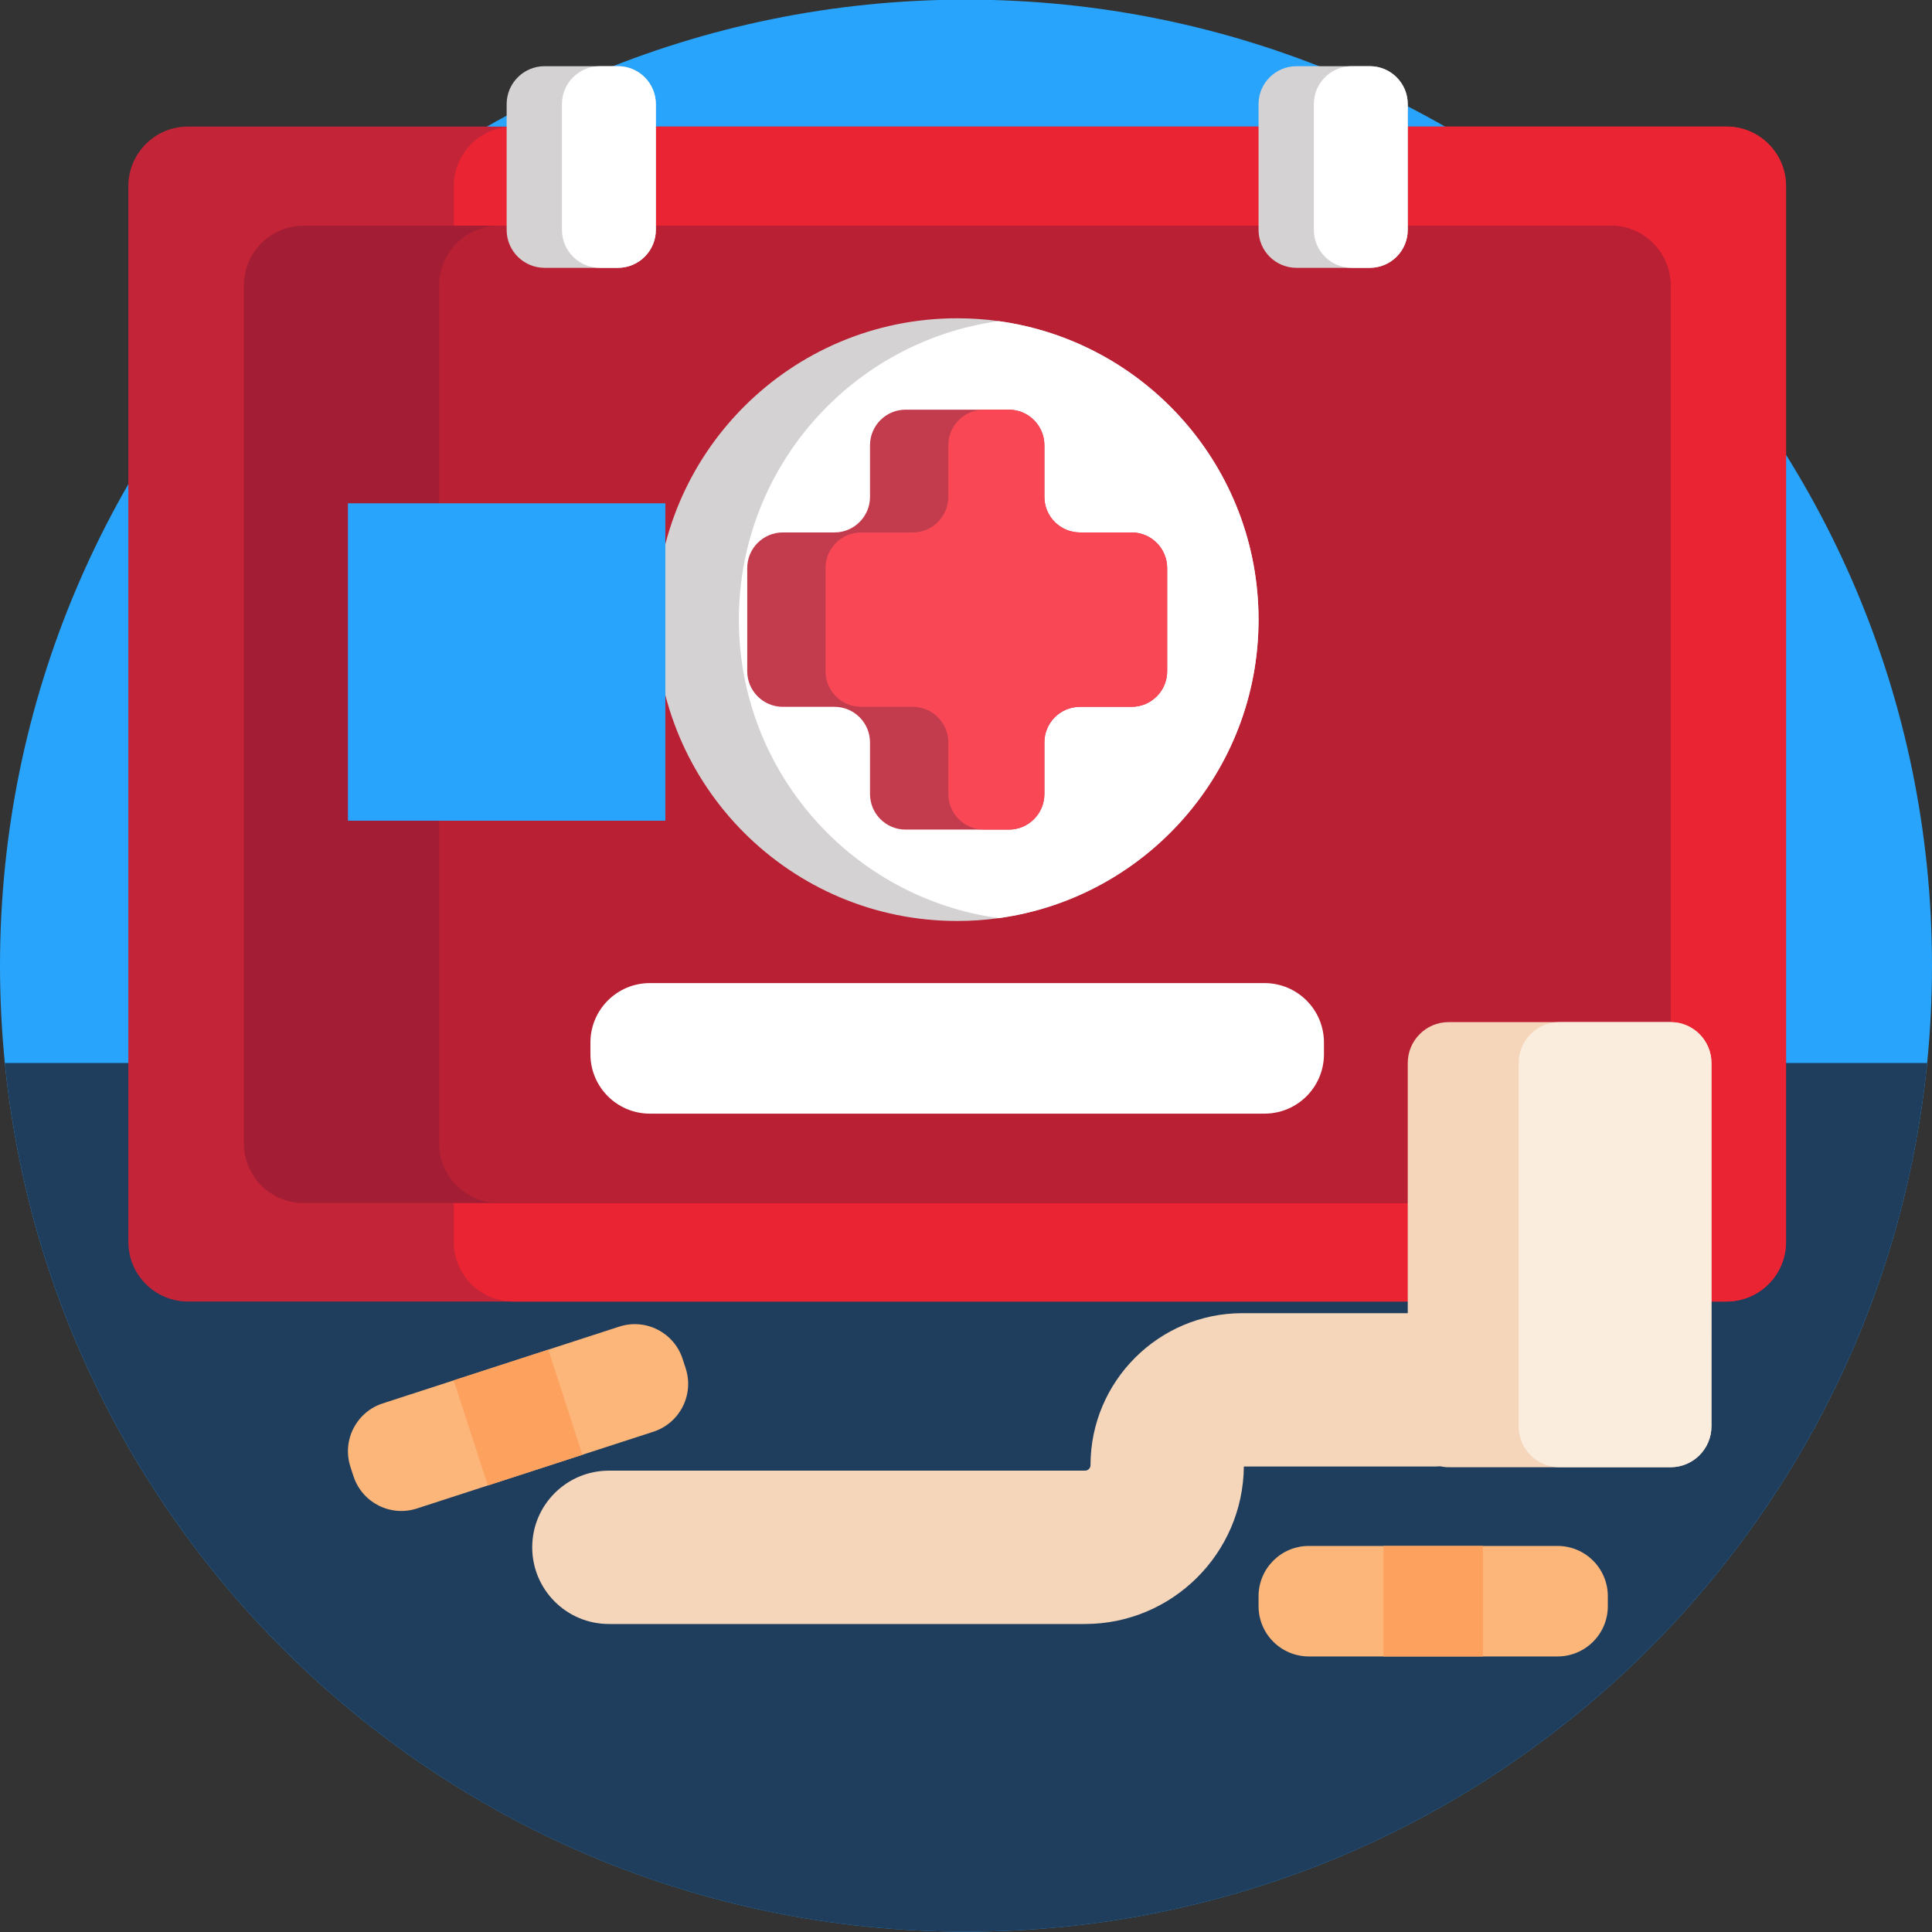<?xml version="1.0" encoding="iso-8859-1"?>
<!-- Generator: Adobe Illustrator 22.0.1, SVG Export Plug-In . SVG Version: 6.00 Build 0)  -->
<svg version="1.1" id="Icons" xmlns="http://www.w3.org/2000/svg" xmlns:xlink="http://www.w3.org/1999/xlink" x="0px" y="0px"
	 viewBox="0 0 512 512" style="enable-background:new 0 0 512 512;" xml:space="preserve">
<rect x="0" y="0" width="512" height="512" fill="#333333" stroke="none"/>
<g>
	<path id="XMLID_54_" style="fill:#29A4FC;" d="M512,255.904c0,70.692-28.654,134.692-74.981,181.019S326.692,511.904,256,511.904
		S121.308,483.25,74.981,436.924S0,326.597,0,255.904S28.654,121.212,74.981,74.885S185.308-0.096,256-0.096
		s134.692,28.654,181.019,74.981S512,185.212,512,255.904z"/>
	<g id="XMLID_2907_">
		<path id="XMLID_2062_" style="fill:#1F3D5C;" d="M510.71,281.714c-6.47,64.63-36.98,122.177-82.456,163.567
			S322.335,511.904,256,511.904s-126.777-25.233-172.254-66.623S7.76,346.344,1.29,281.714H256H510.71z"/>
		<g id="XMLID_2917_">
			<path id="XMLID_2933_" style="fill:#C42437;" d="M473.319,49.334v139.897v139.897c0,4.36-1.768,8.308-4.626,11.167
				c-2.858,2.858-6.806,4.626-11.167,4.626h-203.86H49.807c-4.36,0-8.308-1.768-11.167-4.626s-4.626-6.806-4.626-11.167V189.231
				V49.334c0-4.36,1.768-8.308,4.626-11.167s6.806-4.626,11.167-4.626h203.86h203.86c4.36,0,8.308,1.768,11.167,4.626
				C471.551,41.026,473.319,44.974,473.319,49.334z"/>
			<path id="XMLID_2932_" style="fill:#EB2433;" d="M473.319,49.334v139.897v139.897c0,4.36-1.768,8.308-4.626,11.167
				c-2.858,2.858-6.806,4.626-11.167,4.626H296.795H136.065c-4.36,0-8.308-1.768-11.167-4.626s-4.626-6.806-4.626-11.167V189.231
				V49.334c0-4.36,1.768-8.308,4.626-11.167s6.806-4.626,11.167-4.626h160.731h160.731c4.36,0,8.308,1.768,11.167,4.626
				C471.551,41.026,473.319,44.974,473.319,49.334z"/>
			<path id="XMLID_2931_" style="fill:#A31E34;" d="M442.7,75.615v113.709v113.709c0,4.36-1.768,8.308-4.626,11.167
				c-2.858,2.858-6.806,4.626-11.167,4.626h-173.24H80.427c-4.36,0-8.308-1.768-11.167-4.626c-2.858-2.858-4.626-6.806-4.626-11.167
				V189.324V75.615c0-4.366,1.768-8.314,4.626-11.171c2.858-2.857,6.806-4.622,11.167-4.622h173.24h173.24
				c4.36,0,8.308,1.765,11.167,4.622C440.931,67.302,442.7,71.25,442.7,75.615z"/>
			<path id="XMLID_2930_" style="fill:#BA2033;" d="M442.7,75.615v113.709v113.709c0,4.36-1.79,8.308-4.682,11.167
				c-2.893,2.858-6.889,4.626-11.301,4.626H279.542H132.367c-4.413,0-8.409-1.768-11.301-4.626
				c-2.893-2.858-4.682-6.806-4.682-11.167V189.324V75.615c0-4.366,1.79-8.314,4.682-11.171c2.893-2.857,6.889-4.622,11.301-4.622
				h147.174h147.174c4.413,0,8.409,1.765,11.301,4.622C440.91,67.302,442.7,71.25,442.7,75.615z"/>
			<g id="XMLID_2923_">
				<g id="XMLID_2927_">
					<path id="XMLID_2929_" style="fill:#D4D2D2;" d="M333.529,164.209c0,20.186-7.491,38.623-19.844,52.684
						c-12.353,14.06-29.568,23.744-49.016,26.421c-1.797,0.253-3.614,0.442-5.449,0.568s-3.686,0.189-5.553,0.189
						c-22.052,0-42.017-8.94-56.47-23.392c-14.453-14.453-23.392-34.418-23.392-56.47s8.94-42.017,23.392-56.47
						c14.453-14.453,34.418-23.392,56.47-23.392c1.866,0,3.718,0.063,5.553,0.189c1.835,0.126,3.652,0.316,5.449,0.568
						c19.448,2.677,36.663,12.36,49.016,26.421C326.038,125.586,333.529,144.023,333.529,164.209z"/>
					<path id="XMLID_2928_" style="fill:#FFFFFF;" d="M333.529,164.209c0,20.186-7.491,38.623-19.844,52.684
						c-12.353,14.06-29.568,23.744-49.016,26.421c-19.448-2.677-36.663-12.36-49.016-26.421
						c-12.353-14.06-19.844-32.498-19.844-52.684s7.491-38.623,19.844-52.684s29.568-23.744,49.016-26.421
						c19.448,2.677,36.663,12.36,49.016,26.421C326.038,125.586,333.529,144.023,333.529,164.209z"/>
				</g>
				<g id="XMLID_2924_">
					<path id="XMLID_2926_" style="fill:#C23C4D;" d="M309.31,150.534v13.675v13.675c0,2.603-1.056,4.961-2.763,6.668
						c-1.707,1.707-4.065,2.763-6.668,2.763h-6.837h-6.837c-2.603,0-4.961,1.056-6.668,2.763c-1.707,1.707-2.763,4.065-2.763,6.668
						v6.837v6.837c0,2.603-1.056,4.961-2.763,6.668c-1.707,1.707-4.065,2.763-6.668,2.763h-13.675h-13.675
						c-2.603,0-4.961-1.056-6.668-2.763c-1.707-1.707-2.763-4.065-2.763-6.668v-6.837v-6.837c0-2.603-1.056-4.961-2.763-6.668
						c-1.707-1.707-4.065-2.763-6.668-2.763h-6.837h-6.837c-2.603,0-4.961-1.056-6.668-2.763s-2.763-4.065-2.763-6.668v-13.675
						v-13.675c0-2.603,1.056-4.961,2.763-6.668s4.065-2.763,6.668-2.763h6.837h6.837c2.603,0,4.961-1.056,6.668-2.763
						c1.707-1.707,2.763-4.065,2.763-6.668v-6.838v-6.837c0-2.603,1.056-4.961,2.763-6.668c1.707-1.707,4.065-2.763,6.668-2.763
						h13.675h13.675c2.603,0,4.961,1.056,6.668,2.763c1.707,1.707,2.763,4.065,2.763,6.668v6.837v6.838
						c0,2.603,1.056,4.961,2.763,6.668c1.707,1.707,4.065,2.763,6.668,2.763h6.837h6.837c2.603,0,4.961,1.056,6.668,2.763
						C308.253,145.573,309.31,147.931,309.31,150.534z"/>
					<path id="XMLID_2925_" style="fill:#F94755;" d="M309.31,150.534v13.675v13.675c0,2.603-1.056,4.961-2.763,6.668
						c-1.707,1.707-4.065,2.763-6.668,2.763h-6.837h-6.837c-2.603,0-4.961,1.056-6.668,2.763c-1.707,1.707-2.763,4.065-2.763,6.668
						v6.837v6.837c0,2.603-1.056,4.961-2.763,6.668c-1.707,1.707-4.065,2.763-6.668,2.763h-3.301h-3.301
						c-2.603,0-4.961-1.056-6.668-2.763c-1.707-1.707-2.763-4.065-2.763-6.668v-6.837v-6.837c0-2.603-1.056-4.961-2.763-6.668
						c-1.707-1.707-4.065-2.763-6.668-2.763h-6.837h-6.837c-2.603,0-4.961-1.056-6.668-2.763c-1.707-1.707-2.763-4.065-2.763-6.668
						v-13.675v-13.675c0-2.603,1.056-4.961,2.763-6.668c1.707-1.707,4.065-2.763,6.668-2.763h6.837h6.837
						c2.603,0,4.961-1.056,6.668-2.763c1.707-1.707,2.763-4.065,2.763-6.668v-6.838v-6.837c0-2.603,1.056-4.961,2.763-6.668
						c1.707-1.707,4.065-2.763,6.668-2.763h3.301h3.301c2.603,0,4.961,1.056,6.668,2.763c1.707,1.707,2.763,4.065,2.763,6.668v6.837
						v6.838c0,2.603,1.056,4.961,2.763,6.668c1.707,1.707,4.065,2.763,6.668,2.763h6.837h6.837c2.603,0,4.961,1.056,6.668,2.763
						C308.253,145.573,309.31,147.931,309.31,150.534z"/>
				</g>
			</g>
			<path id="XMLID_2922_" style="fill:#FFFFFF;" d="M335.113,295.125h-81.446H172.22c-4.349,0-8.287-1.763-11.137-4.613
				s-4.613-6.788-4.613-11.137v-1.548v-1.548c0-4.349,1.763-8.287,4.613-11.137s6.788-4.613,11.137-4.613h81.446h81.446
				c4.349,0,8.287,1.763,11.137,4.613s4.613,6.788,4.613,11.137v1.548v1.548c0,4.349-1.763,8.287-4.613,11.137
				S339.462,295.125,335.113,295.125z"/>
			<path id="XMLID_2921_" style="fill:#D4D2D2;" d="M173.805,27.599V44.26v16.661c0,2.779-1.126,5.294-2.947,7.114
				c-1.822,1.82-4.339,2.946-7.124,2.946h-9.698h-9.698c-2.784,0-5.302-1.126-7.124-2.946c-1.822-1.82-2.947-4.335-2.947-7.114
				V44.26V27.599c0-2.779,1.126-5.294,2.947-7.114c1.822-1.82,4.34-2.946,7.124-2.946h9.698h9.698c2.784,0,5.302,1.126,7.124,2.946
				C172.679,22.306,173.805,24.821,173.805,27.599z"/>
			<path id="XMLID_2920_" style="fill:#FFFFFF;" d="M173.805,27.599V44.26v16.661c0,2.779-1.126,5.294-2.947,7.114
				c-1.822,1.82-4.339,2.946-7.124,2.946h-2.378h-2.378c-2.779,0-5.294-1.126-7.114-2.946c-1.82-1.82-2.946-4.335-2.946-7.114V44.26
				V27.599c0-2.779,1.126-5.294,2.946-7.114c1.82-1.82,4.335-2.946,7.114-2.946h2.378h2.378c2.784,0,5.302,1.126,7.124,2.946
				C172.679,22.306,173.805,24.821,173.805,27.599z"/>
			<path id="XMLID_2919_" style="fill:#D4D2D2;" d="M373.066,27.599V44.26v16.661c0,2.779-1.126,5.294-2.947,7.114
				c-1.822,1.82-4.34,2.946-7.124,2.946h-9.698H343.6c-2.784,0-5.302-1.126-7.124-2.946c-1.822-1.82-2.947-4.335-2.947-7.114V44.26
				V27.599c0-2.779,1.126-5.294,2.947-7.114c1.822-1.82,4.339-2.946,7.124-2.946h9.698h9.698c2.784,0,5.302,1.126,7.124,2.946
				S373.066,24.821,373.066,27.599z"/>
			<path id="XMLID_2918_" style="fill:#FFFFFF;" d="M373.066,27.599V44.26v16.661c0,2.779-1.126,5.294-2.947,7.114
				c-1.822,1.82-4.34,2.946-7.124,2.946h-2.378h-2.378c-2.779,0-5.294-1.126-7.114-2.946c-1.82-1.82-2.946-4.335-2.946-7.114V44.26
				V27.599c0-2.779,1.126-5.294,2.946-7.114c1.82-1.82,4.335-2.946,7.114-2.946h2.378h2.378c2.784,0,5.302,1.126,7.124,2.946
				S373.066,24.821,373.066,27.599z"/>
		</g>
		<g id="XMLID_2914_">
			<path id="XMLID_2916_" style="fill:#F5D6BA;" d="M442.722,270.873H413.31h-29.411c-2.993,0-5.7,1.214-7.659,3.175
				c-1.959,1.962-3.17,4.672-3.17,7.665v33.146v33.146h-21.902h-21.902c-11.102,0-21.169,4.516-28.46,11.808
				c-7.292,7.292-11.808,17.358-11.808,28.46c0,0.404-0.164,0.771-0.43,1.036c-0.265,0.265-0.632,0.43-1.036,0.43h-63.085h-63.085
				c-5.611,0-10.69,2.274-14.367,5.951c-3.677,3.677-5.951,8.756-5.951,14.367s2.274,10.69,5.951,14.367
				c3.677,3.677,8.756,5.951,14.367,5.951h63.085h63.085c11.546,0,22.021-4.672,29.635-12.225
				c7.614-7.553,12.366-17.986,12.466-29.509h25.381h25.381c0.205,0,0.407-0.009,0.609-0.022s0.402-0.028,0.604-0.04
				c0.37,0.08,0.746,0.142,1.128,0.184c0.382,0.042,0.77,0.064,1.164,0.064h29.411h29.411c2.987,0,5.694-1.214,7.655-3.175
				c1.96-1.962,3.174-4.672,3.174-7.664V329.85v-48.137c0-2.993-1.214-5.703-3.174-7.665
				C448.416,272.086,445.709,270.873,442.722,270.873z"/>
			<path id="XMLID_2915_" style="fill:#FAEDDE;" d="M453.551,281.713v48.137v48.137c0,2.993-1.214,5.703-3.174,7.664
				c-1.96,1.962-4.668,3.175-7.655,3.175h-14.717h-14.717c-2.993,0-5.7-1.214-7.659-3.175s-3.17-4.672-3.17-7.664V329.85v-48.137
				c0-2.993,1.211-5.703,3.17-7.665c1.959-1.962,4.666-3.175,7.659-3.175h14.717h14.717c2.987,0,5.694,1.214,7.655,3.175
				C452.337,276.01,453.551,278.72,453.551,281.713z"/>
		</g>
		<g id="XMLID_2911_">
			<path id="XMLID_2913_" style="fill:#FDB67A;" d="M412.761,438.975h-32.949h-32.949c-3.682,0-7.015-1.492-9.428-3.905
				c-2.413-2.413-3.905-5.746-3.905-9.428v-1.31v-1.31c0-3.682,1.492-7.015,3.905-9.428c2.413-2.413,5.746-3.905,9.428-3.905h32.949
				h32.949c3.682,0,7.015,1.492,9.428,3.905c2.413,2.413,3.905,5.746,3.905,9.428v1.31v1.31c0,3.682-1.492,7.015-3.905,9.428
				C419.776,437.482,416.443,438.975,412.761,438.975z"/>
			<polygon id="XMLID_2912_" style="fill:#FDA15F;" points="392.991,438.978 379.811,438.978 366.632,438.978 366.632,424.333 
				366.632,409.688 379.811,409.688 392.991,409.688 392.991,424.333 			"/>
		</g>
		<g id="XMLID_2908_">
			<path id="XMLID_2910_" style="fill:#FDB67A;" d="M173.15,379.424l-31.34,10.173l-31.34,10.173
				c-3.502,1.137-7.133,0.746-10.173-0.804c-3.04-1.55-5.489-4.26-6.625-7.762l-0.405-1.246l-0.405-1.246
				c-1.137-3.502-0.746-7.133,0.804-10.173c1.55-3.04,4.26-5.489,7.762-6.625l31.34-10.173l31.34-10.173
				c3.502-1.137,7.133-0.746,10.173,0.804c3.04,1.55,5.489,4.26,6.625,7.762l0.405,1.246l0.405,1.246
				c1.137,3.502,0.746,7.133-0.804,10.173C179.362,375.839,176.652,378.287,173.15,379.424z"/>
			<polygon id="XMLID_2909_" style="fill:#FDA15F;" points="154.347,385.531 141.812,389.6 129.276,393.669 124.755,379.74 
				120.233,365.81 132.768,361.741 145.304,357.672 149.825,371.602 			"/>
		</g>
	</g>
	<polygon id="XMLID_2906_" style="fill:#29A4FC;" points="92.208,217.496 134.267,217.496 176.326,217.496 176.326,175.437 
		176.326,133.379 134.267,133.379 92.208,133.379 92.208,175.437 	"/>
</g>
</svg>

